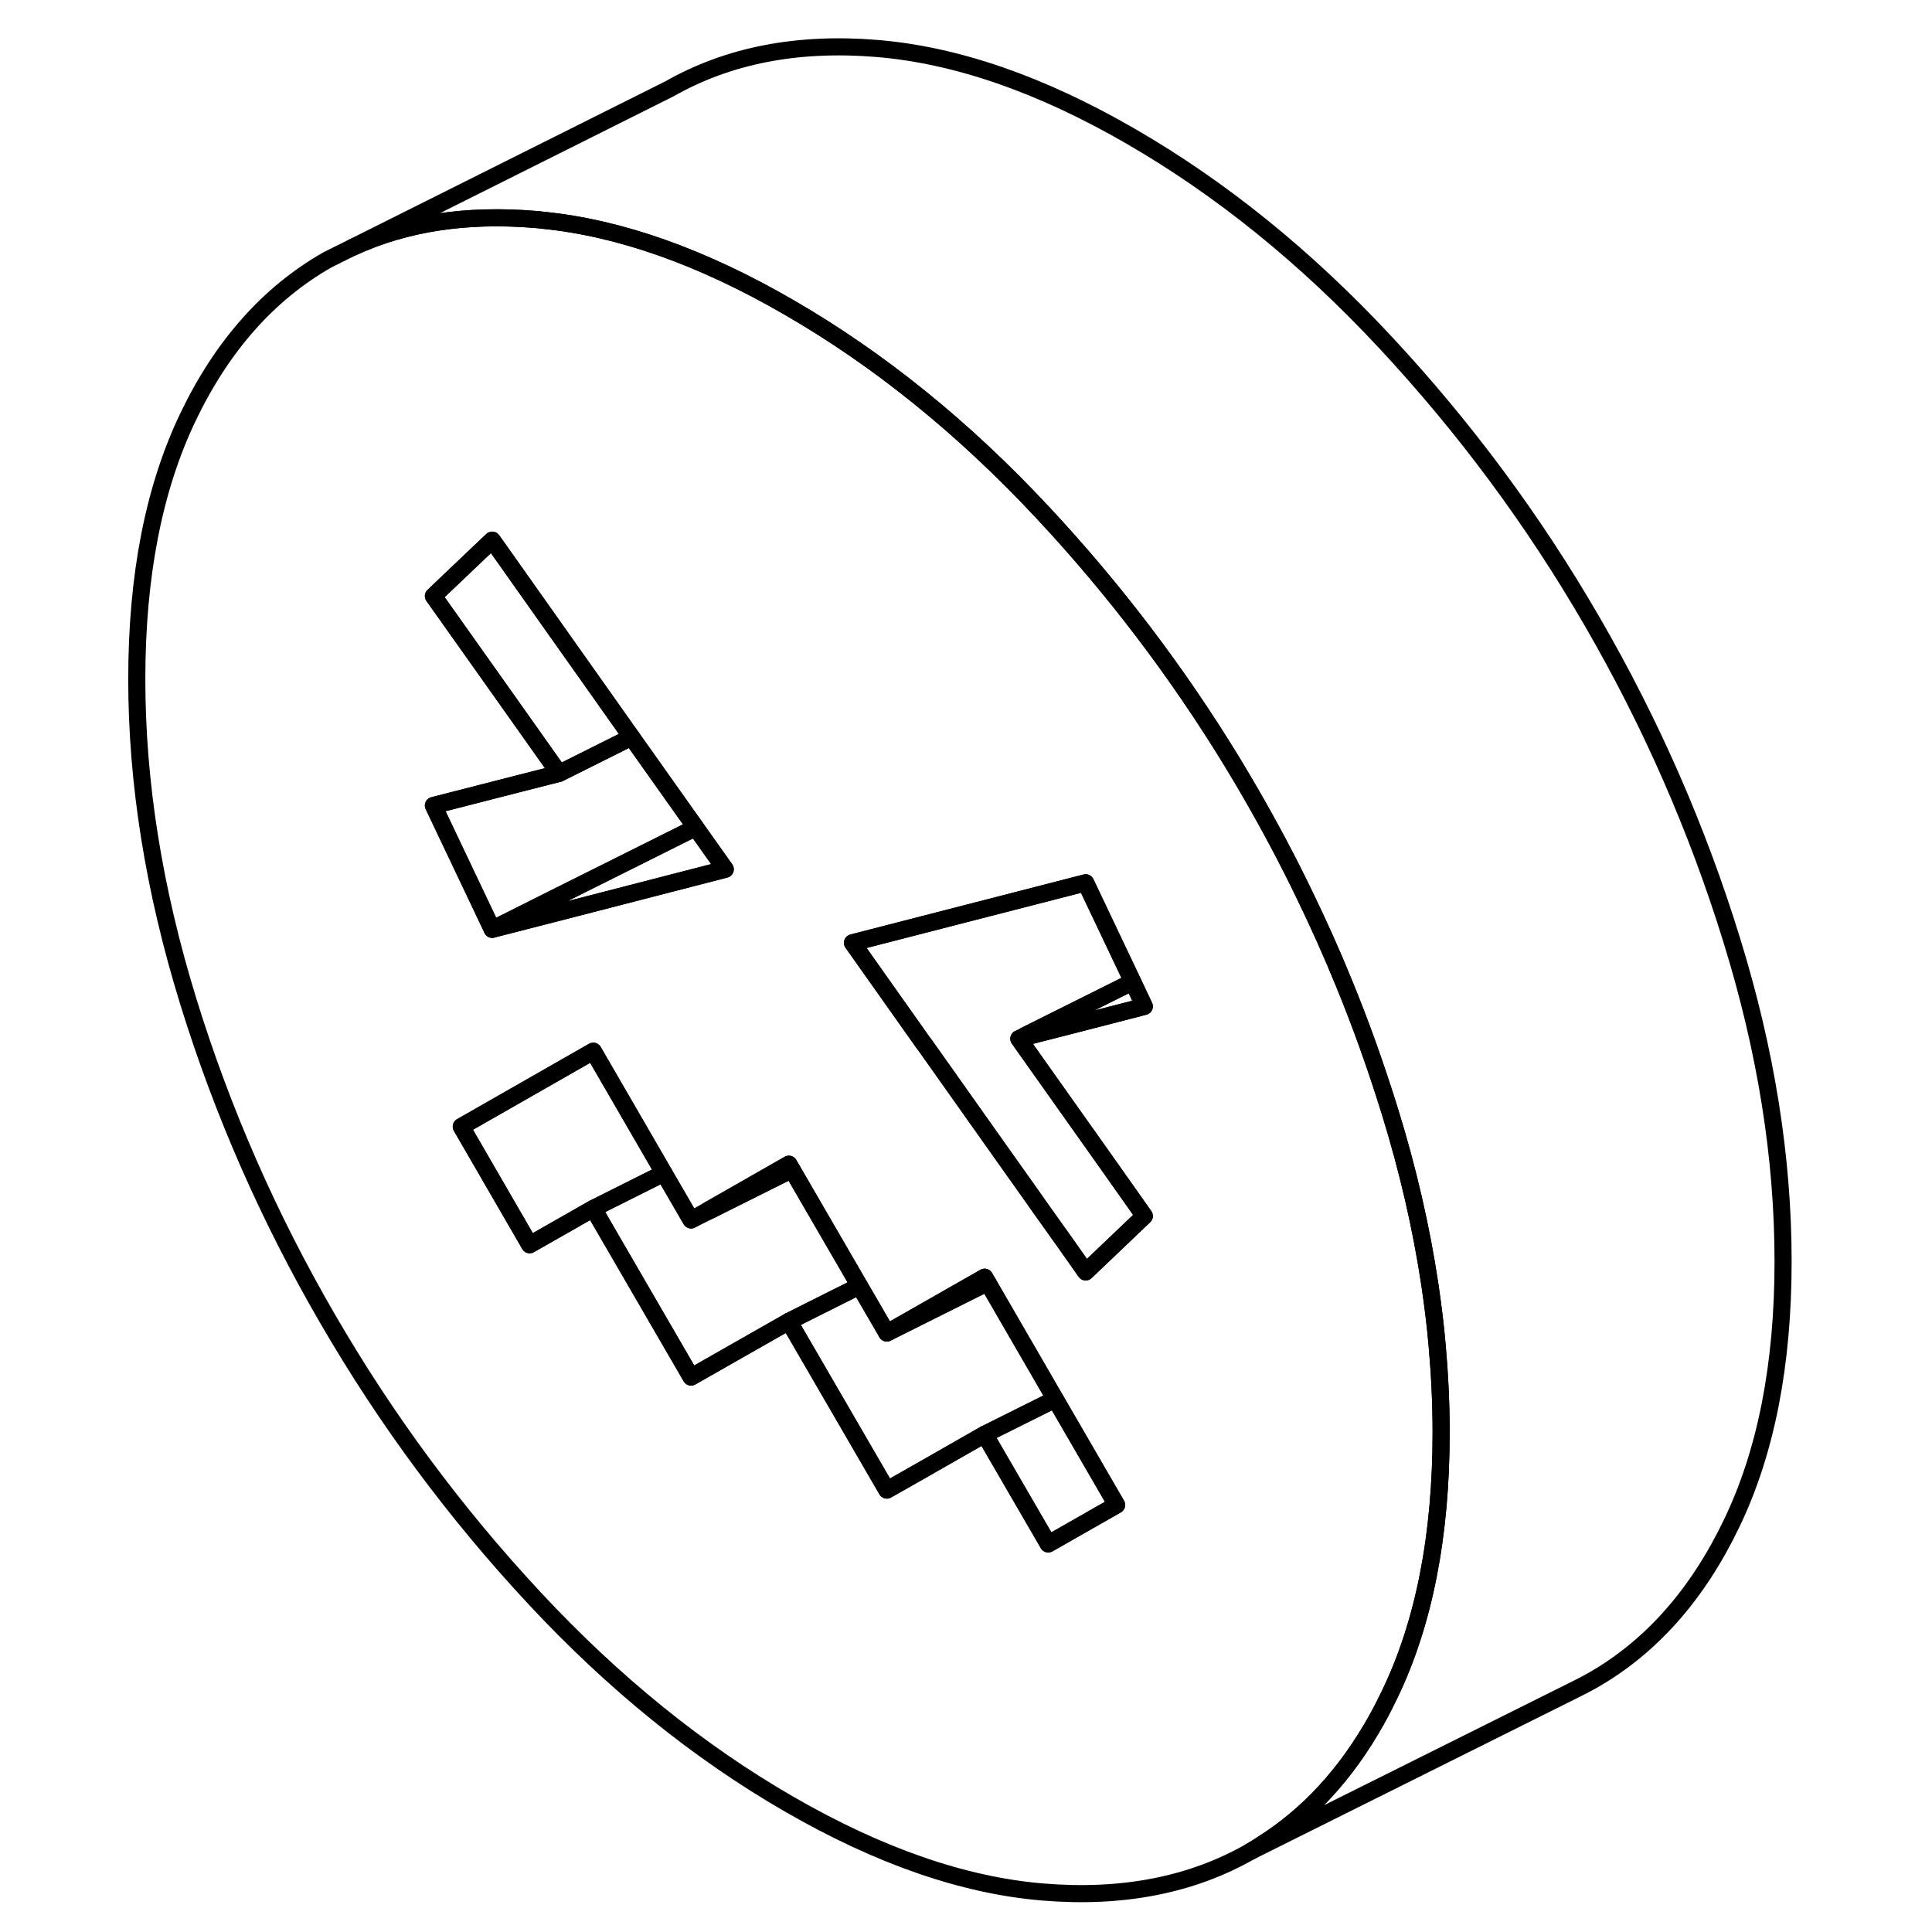 <svg width="48" height="48" viewBox="0 0 101 113" fill="none" xmlns="http://www.w3.org/2000/svg" stroke-width="1px"
     stroke-linecap="round" stroke-linejoin="round">
    <path d="M40.14 68.093L35.41 70.793C35.41 70.793 35.42 70.823 35.44 70.843L40.32 68.403L40.14 68.093ZM51.59 74.703L45.87 77.963L51.77 75.013L51.59 74.703Z" stroke="currentColor" stroke-linejoin="round"/>
    <path d="M78.06 78.733C77.96 77.543 77.81 76.343 77.63 75.133C77.13 71.803 76.35 68.413 75.28 64.963C74.49 62.423 73.6 59.913 72.59 57.463C71.89 55.743 71.13 54.053 70.32 52.383C69.34 50.343 68.27 48.333 67.13 46.363C66.78 45.763 66.43 45.163 66.07 44.573C62.87 39.333 59.19 34.483 55.02 30.013C50.38 25.033 45.42 21.023 40.14 17.973C35.06 15.033 30.27 13.333 25.77 12.883C25.6 12.863 25.44 12.843 25.27 12.833C21.27 12.503 17.71 13.043 14.61 14.473L13.16 15.193C9.72 17.153 7 20.213 5 24.383C3 28.553 2 33.663 2 39.723C2 45.783 3 52.043 5 58.533C7 65.013 9.72 71.213 13.16 77.133C16.59 83.053 20.63 88.503 25.27 93.483C29.91 98.463 34.87 102.473 40.14 105.513C45.42 108.563 50.38 110.283 55.02 110.663C59.66 111.043 63.7 110.253 67.13 108.293C67.37 108.153 67.61 108.013 67.84 107.853C70.52 106.163 72.74 103.753 74.5 100.613C74.77 100.133 75.03 99.623 75.28 99.103C77.29 94.933 78.29 89.823 78.29 83.773C78.29 82.103 78.21 80.423 78.06 78.733ZM22.91 39.883L19.35 34.863L22.06 32.283L22.79 31.593L30.94 43.113L34.69 48.403L36.42 50.843L26.65 53.363L22.79 54.353L19.35 47.113L24.23 45.863L26.7 45.233L22.91 39.883ZM55.31 90.303L51.59 83.893L47.79 86.063L45.87 87.153L40.56 78.003L40.14 77.283L40.04 77.343L34.42 80.543L28.7 70.683L24.98 72.803L20.98 65.893L28.7 61.483L32.83 68.613L34.42 71.353L35.41 70.793L40.14 68.093L40.32 68.403L44.27 75.213L45.87 77.963L51.59 74.703L51.77 75.013L55.72 81.833L59.31 88.023L55.31 90.303ZM54.12 61.503L58.72 67.993L58.77 68.063L60.57 70.613L60.93 71.123L57.5 74.393L56.33 72.733L54.67 70.403L54.47 70.113L52.83 67.803L49.87 63.623L48.05 61.053L48.02 61.023L43.86 55.143L49.92 53.583L57.5 51.633L60.25 57.423L60.93 58.863L60.63 58.943L57.02 59.873L54.01 60.643L53.59 60.753L54.12 61.503Z" stroke="currentColor" stroke-linejoin="round"/>
    <path d="M59.31 88.023L55.31 90.303L51.59 83.893L55.72 81.833L59.31 88.023Z" stroke="currentColor" stroke-linejoin="round"/>
    <path d="M55.72 81.833L51.59 83.893L47.79 86.063L45.87 87.153L40.56 78.003L40.14 77.283L44.27 75.213L45.87 77.963L51.77 75.013L55.72 81.833Z" stroke="currentColor" stroke-linejoin="round"/>
    <path d="M44.27 75.213L40.14 77.283L40.04 77.343L34.42 80.543L28.7 70.683L32.83 68.613L34.42 71.353L35.44 70.843L40.32 68.403L44.27 75.213Z" stroke="currentColor" stroke-linejoin="round"/>
    <path d="M32.831 68.613L28.701 70.683L24.98 72.803L20.98 65.893L28.701 61.483L32.831 68.613Z" stroke="currentColor" stroke-linejoin="round"/>
    <path d="M60.93 58.863L60.63 58.943L57.02 59.873L54.01 60.643L53.96 60.563L60.25 57.423L60.93 58.863Z" stroke="currentColor" stroke-linejoin="round"/>
    <path d="M60.93 71.123L57.5 74.393L56.33 72.733L54.67 70.403L54.47 70.113L52.83 67.803L49.87 63.623L48.05 61.053L48.02 61.023L43.86 55.143L49.92 53.583L57.5 51.633L60.25 57.423L53.96 60.563L53.59 60.753L54.12 61.503L58.72 67.993L58.77 68.063L60.57 70.613L60.93 71.123Z" stroke="currentColor" stroke-linejoin="round"/>
    <path d="M36.42 50.843L26.65 53.363L22.79 54.353L26.36 52.563L34.69 48.403L36.42 50.843Z" stroke="currentColor" stroke-linejoin="round"/>
    <path d="M34.69 48.403L26.36 52.563L22.79 54.353L19.35 47.113L24.23 45.863L26.7 45.233L30.94 43.113L34.69 48.403Z" stroke="currentColor" stroke-linejoin="round"/>
    <path d="M30.94 43.113L26.7 45.233L22.91 39.883L19.35 34.863L22.06 32.283L22.79 31.593L30.94 43.113Z" stroke="currentColor" stroke-linejoin="round"/>
    <path d="M98.29 73.773C98.29 79.823 97.29 84.933 95.28 89.103C93.28 93.273 90.56 96.343 87.13 98.293C86.79 98.483 86.45 98.663 86.1 98.833L85.94 98.913L67.13 108.293C67.37 108.153 67.61 108.013 67.84 107.853C70.52 106.163 72.74 103.753 74.5 100.613C74.77 100.133 75.03 99.623 75.28 99.103C77.29 94.933 78.29 89.823 78.29 83.773C78.29 82.103 78.21 80.423 78.06 78.733C77.96 77.543 77.81 76.343 77.63 75.133C77.13 71.803 76.35 68.413 75.28 64.963C74.49 62.423 73.6 59.913 72.59 57.463C71.89 55.743 71.13 54.053 70.32 52.383C69.34 50.343 68.27 48.333 67.13 46.363C66.78 45.763 66.43 45.163 66.07 44.573C62.87 39.333 59.19 34.483 55.02 30.013C50.38 25.033 45.42 21.023 40.14 17.973C35.06 15.033 30.27 13.333 25.77 12.883C25.6 12.863 25.44 12.843 25.27 12.833C21.27 12.503 17.71 13.043 14.61 14.473L33.16 5.193C36.59 3.243 40.63 2.453 45.27 2.833C49.91 3.213 54.87 4.923 60.14 7.973C65.42 11.023 70.38 15.033 75.02 20.013C79.66 24.993 83.7 30.433 87.13 36.363C90.56 42.283 93.28 48.483 95.28 54.963C97.29 61.443 98.29 67.713 98.29 73.773Z" stroke="currentColor" stroke-linejoin="round"/>
</svg>